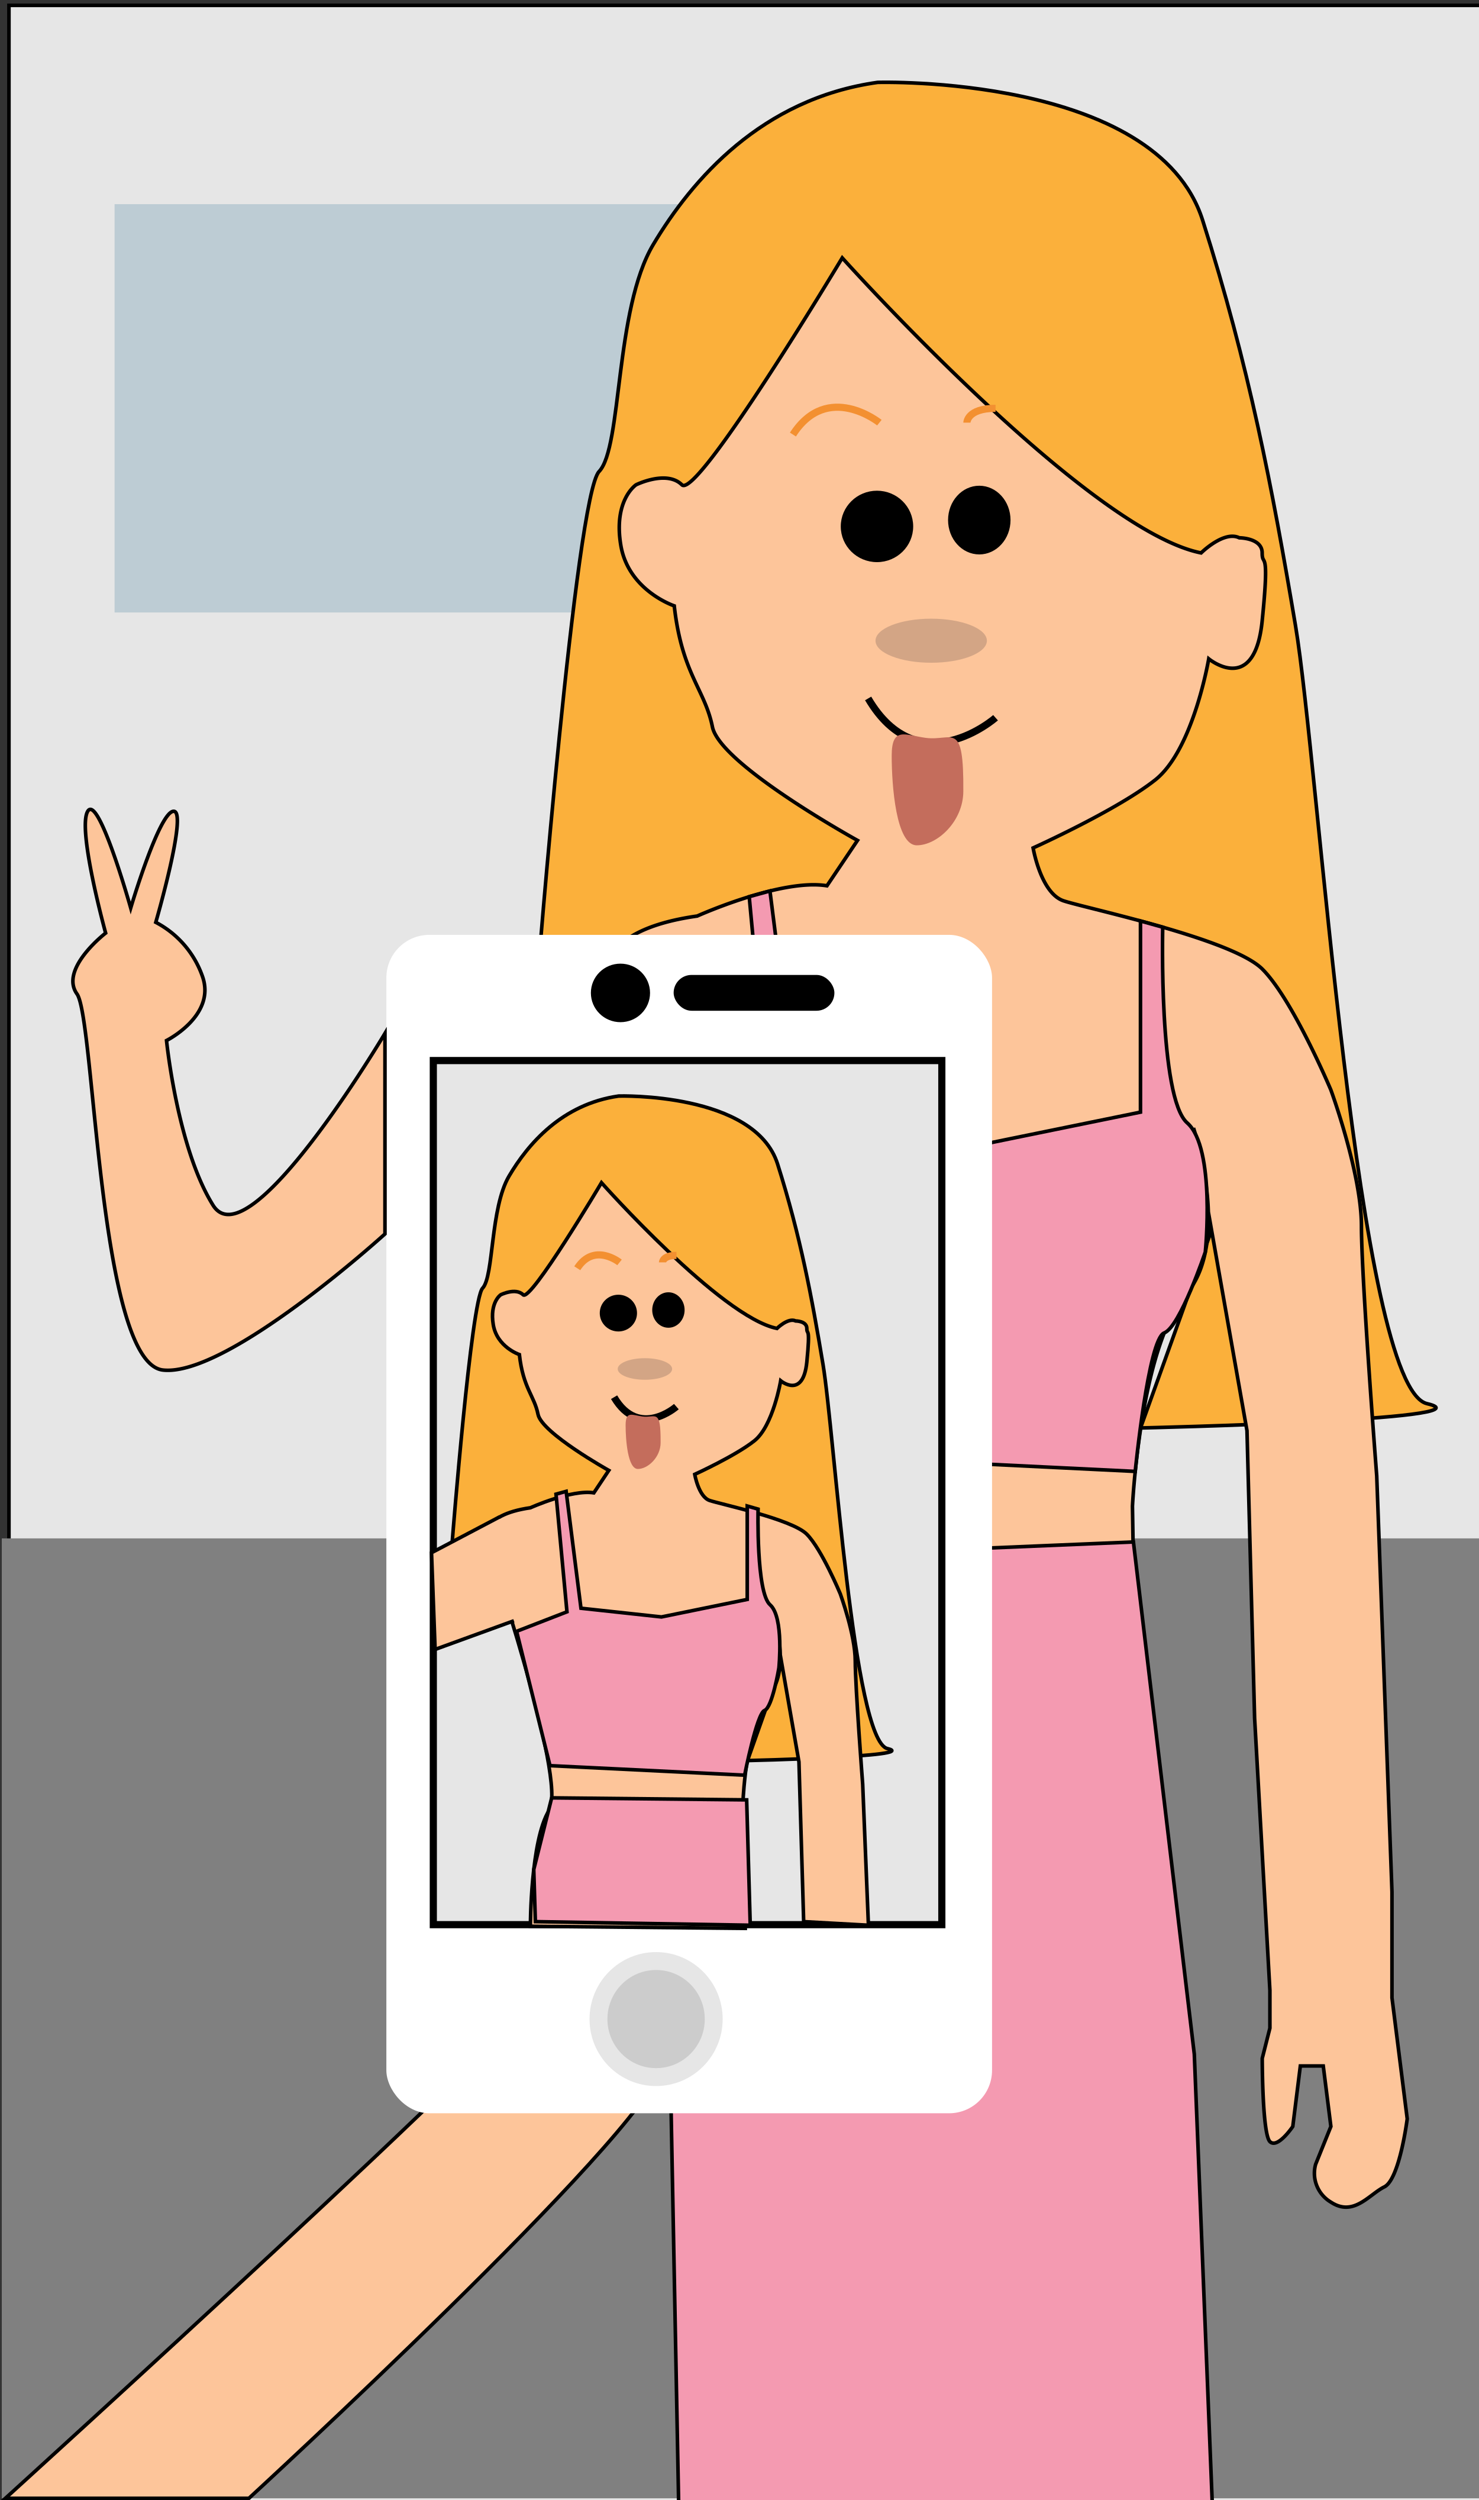 <svg id="Layer_1" data-name="Layer 1" xmlns="http://www.w3.org/2000/svg" viewBox="0 0 413 698"><rect x="0" y="0" width="413" height="698" fill="#333333" stroke="none"/><defs><style>.cls-1,.cls-13{fill:#e6e6e6;}.cls-1,.cls-11,.cls-4,.cls-5,.cls-7,.cls-9{stroke:#000;}.cls-1,.cls-11,.cls-14,.cls-4,.cls-5,.cls-7,.cls-8,.cls-9{stroke-miterlimit:10;}.cls-2{fill:#bdccd4;}.cls-3{fill:gray;}.cls-4{fill:#fbb03b;}.cls-5{fill:#fdc59a;}.cls-6{fill:#d3a585;}.cls-8,.cls-9{fill:none;stroke-width:2px;}.cls-8{stroke:#f39031;}.cls-10{fill:#c46d5c;}.cls-11{fill:#f49ab1;}.cls-12{fill:#fff;}.cls-14{fill:#ccc;stroke:#e6e6e6;stroke-width:5px;}</style></defs><title>Artboard 1</title><rect class="cls-1" x="2.5" y="1.5" width="413" height="697"/><rect class="cls-2" x="32" y="57" width="190" height="114"/><rect class="cls-3" x="0.5" y="429.5" width="413" height="268"/><path class="cls-4" d="M245.07,23s77.78-2.26,90.75,38.47,19.44,74.68,25.93,113.15S379,387.35,398.48,391.88s-80,6.79-80,6.79L338,344.36s13-24.9,8.64-38.47-2.16-27.16-51.85-38.47l-75.63-2.27c.59,2.54-56.83,17.81-58.34,24.9C158,303.3,150,274.21,150,274.21s10.8-135.78,17.29-142.57,4.32-45.26,15.12-63.36S212.66,27.55,245.07,23Z"/><path class="cls-5" d="M317.43,493.49l-122.75-1.18s0-48.58,10.66-65.48-36.05-152.64-36.05-152.64-4.46-14.22,25.39-18.44c0,0,23.45-10.56,36.24-8.45l8.53-12.67s-38.37-21.13-40.51-31.69-8.53-14.78-10.66-33.79c0,0-12.79-4.23-14.92-16.9s4.26-16.9,4.26-16.9,8.53-4.22,12.79,0S235.19,72,235.19,72s68.23,76,100.21,82.37c0,0,6.39-6.33,10.66-4.22,0,0,6.39,0,6.39,4.22s2.14-2.11,0,19-14.92,10.56-14.92,10.56-4.27,25.35-14.93,33.8-34.11,19-34.11,19,2.13,12.67,8.53,14.78,46.91,10.56,55.43,19,19.19,33.8,19.19,33.8,8.53,23.23,8.53,38,4.27,69.71,4.27,69.71l4.26,116.16v29.57l4.26,33.8s-2.13,16.89-6.39,19S378,619,371.64,614.81a9.35,9.35,0,0,1-4.26-10.56l4.26-10.56-2.13-16.9h-6.4L361,593.69s-4.26,6.34-6.39,4.22-2.14-23.23-2.14-23.23l2.14-8.45V555.67l-4.27-76-2.13-80.26-14.93-84.48s10.67,31.68-2.13,46.46-14.92,59.14-14.92,59.14Z"/><ellipse class="cls-6" cx="260.03" cy="178.88" rx="15.55" ry="6.15"/><ellipse class="cls-7" cx="273.46" cy="145.2" rx="8.22" ry="9.09"/><ellipse class="cls-7" cx="244.89" cy="146.97" rx="9.61" ry="9.47"/><path class="cls-8" d="M245.56,118s-14.48-11.63-24.14,3.32"/><path class="cls-8" d="M270,118s0-4,8-4"/><path class="cls-9" d="M278,200.38S256.65,219.2,242.42,195"/><path class="cls-10" d="M269,221c-.06,8.28-7.2,15-13,15s-7-16.72-7-25,3.75-5.77,9.5-5C266,207,269.15,200.81,269,221Z"/><path class="cls-11" d="M318.47,257.13l0,53.37-49,10-46-5L215,248.75l-5.79,1.59,6.26,67.16-28.75,11.16,19.07,76.71L317,410.8s3.66-37,8.09-38.66,11.48-22.59,11.48-22.59,2.95-29.05-5.05-36.05-6.84-54.64-6.84-54.64Z"/><polygon class="cls-11" points="189.5 698.5 338.5 698.5 333.5 573.5 316.5 430.5 200 435.37 187 568.37 189.5 698.5"/><path class="cls-5" d="M69.5,697.5s110-101,115-120c0,0,21-7,23-17s-58-23-58-23-6,18-1,20-147,140-147,140Z"/><rect class="cls-12" x="107.89" y="261" width="169.13" height="329" rx="12"/><rect class="cls-13" x="121" y="296.09" width="142" height="241.25"/><path d="M262,297.09V536.34H122V297.09H262m2-2H120V538.34H264V295.09Z"/><ellipse cx="173.26" cy="277.21" rx="8.26" ry="8.17"/><rect x="188.11" y="272.19" width="44.89" height="10" rx="5"/><ellipse class="cls-14" cx="183.21" cy="563.7" rx="16.09" ry="16.2"/><path class="cls-4" d="M172.77,306s38-1.12,44.37,19,9.5,36.88,12.67,55.88,8.45,105.07,18,107.3-39.08,3.35-39.08,3.35l9.5-26.82s6.34-12.29,4.23-19-1.06-13.41-25.35-19l-37-1.12c.29,1.26-27.78,8.8-28.52,12.3-1.38,6.54-5.28-7.83-5.28-7.83s5.28-67.06,8.45-70.41,2.11-22.35,7.39-31.3S156.93,308.25,172.77,306Z"/><path class="cls-5" d="M242.5,537.5l-1.6-39.35s-2.08-27.12-2.08-34.42S234.65,445,234.65,445s-5.21-12.52-9.38-16.69-24-8.35-27.1-9.39-4.17-7.3-4.17-7.3,11.47-5.22,16.68-9.39S218,385.49,218,385.49s6.26,5.21,7.3-5.22,0-7.3,0-9.39-3.13-2.09-3.13-2.09c-2.08-1-5.21,2.09-5.21,2.09-15.63-3.13-49-40.68-49-40.68s-19.8,33.38-21.88,31.29-6.26,0-6.26,0-3.12,2.09-2.08,8.35,7.29,8.34,7.29,8.34c1.05,9.39,4.17,11.48,5.21,16.69S170,410.52,170,410.52l-4.17,6.26c-6.25-1-17.72,4.17-17.72,4.17-14.59,2.09-12.41,9.12-12.41,9.12s22.83,67,17.62,75.38-5.21,32.34-5.21,32.34l60,.59-.6-36.06s1-21.9,7.3-29.21,1-22.95,1-22.95l7.29,41.73,1.32,44.61Z"/><ellipse class="cls-6" cx="180.09" cy="382.2" rx="7.6" ry="3.01"/><ellipse class="cls-7" cx="186.65" cy="365.74" rx="4.02" ry="4.45"/><ellipse class="cls-7" cx="172.68" cy="366.6" rx="4.7" ry="4.63"/><path class="cls-8" d="M173,352.45s-7.08-5.68-11.8,1.63"/><path class="cls-8" d="M185,352.44s0-1.95,3.91-1.95"/><path class="cls-9" d="M188.87,392.71s-10.43,9.2-17.39-2.63"/><path class="cls-10" d="M184.47,402.79c0,4-3.52,7.33-6.35,7.33S174.7,402,174.7,397.9s1.83-2.82,4.64-2.44C183,396,184.54,392.92,184.47,402.79Z"/><path class="cls-11" d="M208.66,420.46v26.08l-23.95,4.89L162.23,449l-4.14-32.63-2.83.78L158.32,450l-14.06,5.45,9.32,37.5,54.35,2.66s3.4-17.28,5.57-18.08,4-11.87,4-11.87,1.45-14.2-2.46-17.62-3.35-26.71-3.35-26.71Z"/><polyline class="cls-5" points="143.5 452.5 121.5 460.5 120.5 433.5 139.5 423.5"/><polygon class="cls-11" points="209.5 537.5 149.5 536.5 149.05 521.94 154.05 501.94 208.5 502.5 209.5 537.5"/><path class="cls-5" d="M107.5,288.5s-38,64-48,48-13-46-13-46,14-7,10-18a27.14,27.14,0,0,0-13-15s9-31,5-31-12,27-12,27-9-32-12-27,5,34,5,34-13,10-8,17,6,103,24,105,62-38,62-38Z"/></svg>
